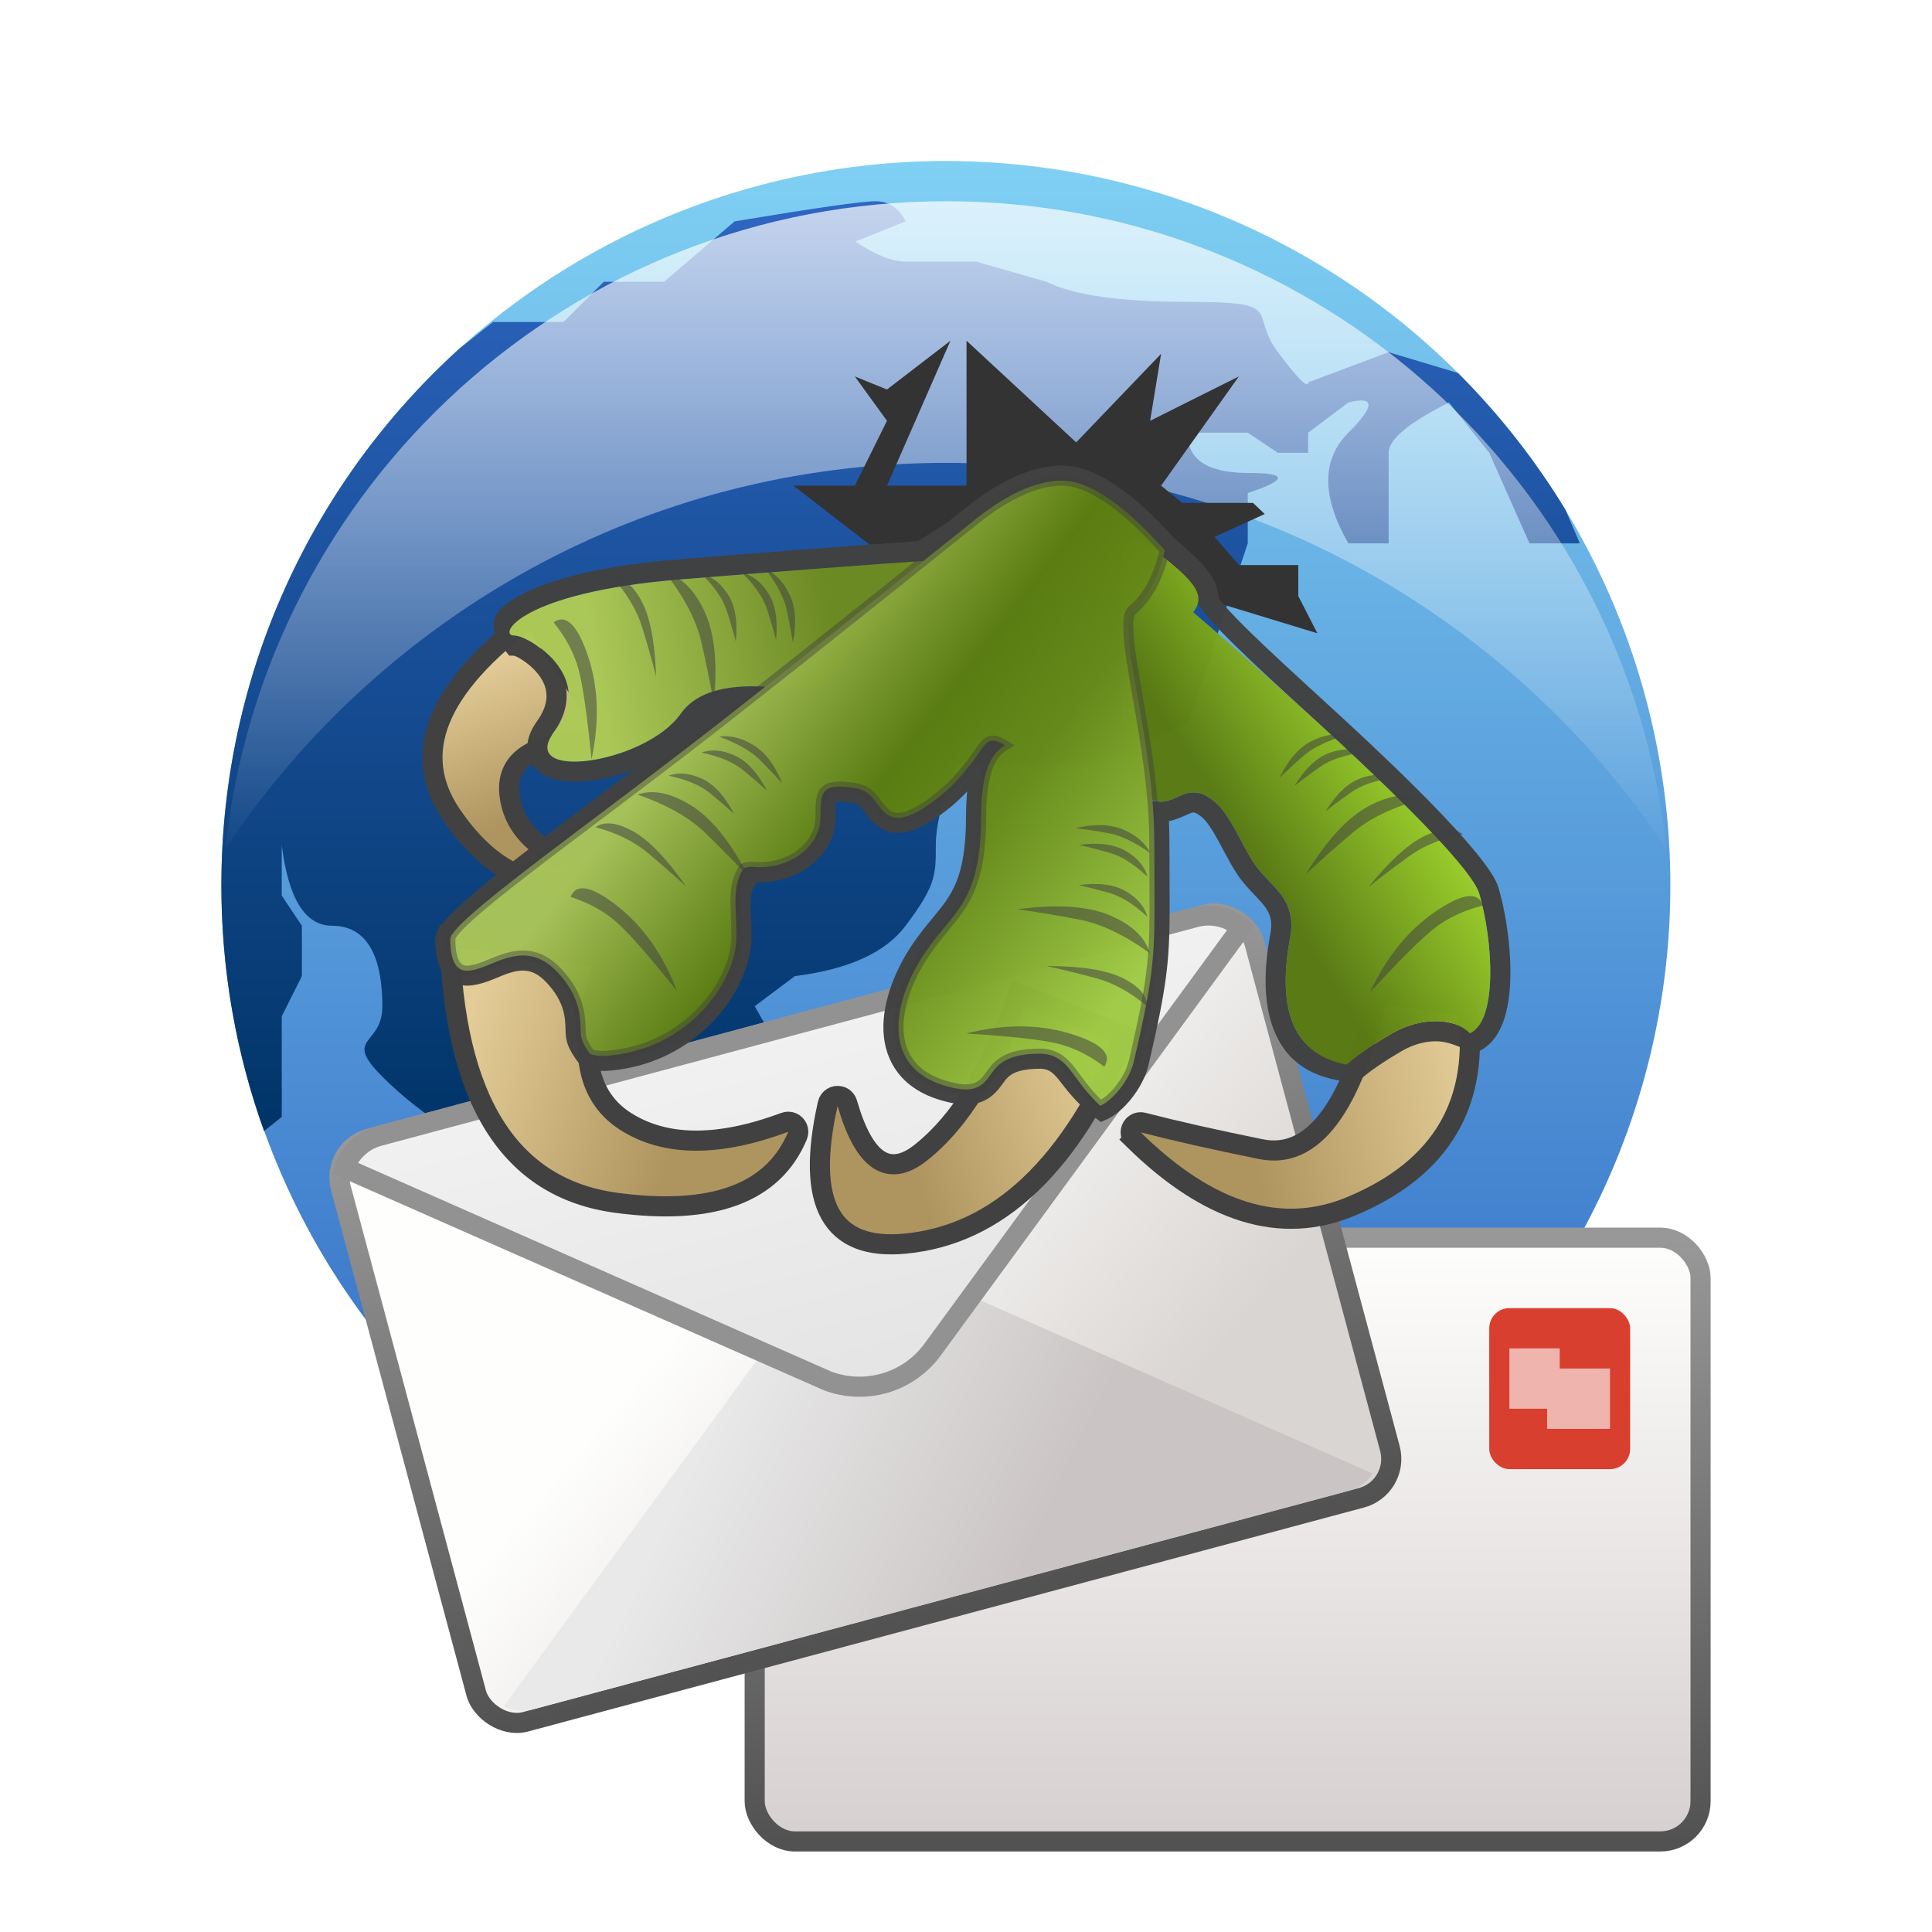 <svg xmlns="http://www.w3.org/2000/svg" width="96" height="96" viewBox="0 0 96 96">
  <defs>
    <filter id="com.apps.claws-mail-a" width="133.3%" height="129.3%" x="-16.3%" y="-14.4%" filterUnits="objectBoundingBox">
      <feOffset dy="2" in="SourceAlpha" result="shadowOffsetOuter1"/>
      <feGaussianBlur in="shadowOffsetOuter1" result="shadowBlurOuter1" stdDeviation="2"/>
      <feColorMatrix in="shadowBlurOuter1" result="shadowMatrixOuter1" values="0 0 0 0 0   0 0 0 0 0   0 0 0 0 0  0 0 0 0.2 0"/>
      <feMerge>
        <feMergeNode in="shadowMatrixOuter1"/>
        <feMergeNode in="SourceGraphic"/>
      </feMerge>
    </filter>
    <linearGradient id="com.apps.claws-mail-b" x1="50%" x2="50%" y1="0%" y2="100%">
      <stop offset="0%" stop-color="#7FD0F3"/>
      <stop offset="100%" stop-color="#2E66C2"/>
    </linearGradient>
    <linearGradient id="com.apps.claws-mail-c" x1="50%" x2="50%" y1="0%" y2="100%">
      <stop offset="0%" stop-color="#2E66C2"/>
      <stop offset="100%" stop-color="#003467"/>
    </linearGradient>
    <linearGradient id="com.apps.claws-mail-d" x1="50%" x2="50%" y1="0%" y2="100%">
      <stop offset="0%" stop-color="#FFF"/>
      <stop offset="100%" stop-color="#FFF" stop-opacity=".028"/>
    </linearGradient>
    <linearGradient id="com.apps.claws-mail-e" x1="50%" x2="50%" y1="0%" y2="100%">
      <stop offset="0%" stop-color="#FEFEFC"/>
      <stop offset="100%" stop-color="#D6D0D0"/>
    </linearGradient>
    <linearGradient id="com.apps.claws-mail-f" x1="50%" x2="50%" y1="0%" y2="100%">
      <stop offset="0%" stop-color="#989898"/>
      <stop offset="100%" stop-color="#535252"/>
    </linearGradient>
    <linearGradient id="com.apps.claws-mail-g" x1="43.021%" x2="85.971%" y1="30.128%" y2="69.872%">
      <stop offset="0%" stop-color="#FEFEFC"/>
      <stop offset="100%" stop-color="#D9D5D3"/>
      <stop offset="100%" stop-color="#D9D5D3"/>
    </linearGradient>
    <linearGradient id="com.apps.claws-mail-h" x1="28.282%" x2="72.57%" y1="45.262%" y2="61.182%">
      <stop offset="0%" stop-color="#E9E9E9"/>
      <stop offset="100%" stop-color="#CAC5C4"/>
    </linearGradient>
    <linearGradient id="com.apps.claws-mail-i" x1="50%" x2="50%" y1="0%" y2="100%">
      <stop offset="0%" stop-color="#F1F1F1"/>
      <stop offset="100%" stop-color="#E4E4E4"/>
    </linearGradient>
    <linearGradient id="com.apps.claws-mail-j" x1="0%" x2="66.082%" y1="50%" y2="66.999%">
      <stop offset="0%" stop-color="#E4CC98"/>
      <stop offset="100%" stop-color="#AE955F"/>
    </linearGradient>
    <linearGradient id="com.apps.claws-mail-k" x1="0%" x2="66.082%" y1="50%" y2="67.497%">
      <stop offset="0%" stop-color="#E4CC98"/>
      <stop offset="100%" stop-color="#AE955F"/>
    </linearGradient>
    <linearGradient id="com.apps.claws-mail-l" x1="0%" x2="66.082%" y1="50%" y2="69.781%">
      <stop offset="0%" stop-color="#E4CC98"/>
      <stop offset="100%" stop-color="#AE955F"/>
    </linearGradient>
    <linearGradient id="com.apps.claws-mail-m" x1="0%" x2="66.082%" y1="50%" y2="61.395%">
      <stop offset="0%" stop-color="#E4CC98"/>
      <stop offset="100%" stop-color="#AE955F"/>
    </linearGradient>
    <linearGradient id="com.apps.claws-mail-n" x1="74.786%" x2="21.609%" y1="45.859%" y2="50%">
      <stop offset="0%" stop-color="#6E8B23"/>
      <stop offset="100%" stop-color="#ADCA57"/>
    </linearGradient>
    <linearGradient id="com.apps.claws-mail-o" x1="32.404%" x2="70.551%" y1="58.482%" y2="23.771%">
      <stop offset="0%" stop-color="#5A7A13"/>
      <stop offset="100%" stop-color="#ADE62F"/>
    </linearGradient>
    <linearGradient id="com.apps.claws-mail-p" x1="28.624%" x2="90.135%" y1="46.521%" y2="88.151%">
      <stop offset="0%" stop-color="#A8C358"/>
      <stop offset="36.635%" stop-color="#5B7D10"/>
      <stop offset="58.368%" stop-color="#688B1A"/>
      <stop offset="100%" stop-color="#A0CA45"/>
    </linearGradient>
  </defs>
  <g fill="none" fill-rule="evenodd" filter="url(#com.apps.claws-mail-a)" transform="translate(11 6)">
    <circle cx="36" cy="36" r="36" fill="url(#com.apps.claws-mail-b)" fill-rule="nonzero"/>
    <path fill="url(#com.apps.claws-mail-c)" fill-rule="nonzero" d="M32.5,2 C33.167,2 33.667,2.333 34,3 L34,3 L31.5,4 C32.5,4.667 33.333,5 34,5 L34,5 L37.5,5 L41,6 C42.333,6.667 44.667,7 48,7 C53,7 51,7.5 52.5,9.5 C53.5,10.833 54,11.333 54,11 L54,11 L58,9.5 L61.445,10.533 C63.484,12.57 65.279,14.851 66.785,17.327 L67.5,19 L65,19 L63,14.5 L61,12 C59,13 58,13.833 58,14.5 L58,14.5 L58,19 L56,19 C54.667,16.667 54.667,14.833 56,13.5 C57.333,12.167 57.333,11.667 56,12 L56,12 L54,13.5 L54,14.5 L52.5,14.5 L51,13.5 L48,13.5 C48,14.833 49,15.5 51,15.5 C53,15.5 53,15.833 51,16.5 L51,16.5 L51,19 L48,28 L43,30 L36.5,30 C35.833,31.667 35.5,33 35.5,34 C35.5,35.5 35.5,36 34,38 C33,39.333 31.167,40.167 28.5,40.5 L28.5,40.5 L26.5,42 L28.5,45.5 L23,48 L20,47.5 C19.333,45.5 19,44 19,43 C19,42 18.667,42 18,43 L18,43 L14.5,42.5 L12,42.5 L14.5,48.5 L14.5,48.5 L12,48.5 C12,48.5 10,47.5 8,45.5 C6,43.5 8,44 8,42 C8,40 7.5,38 5.5,38 C4.167,38 3.333,36.667 3,34 L3,34 L3,36.5 L4,38 L4,38 L4,40.5 C4,40.5 3.984,40.533 3.951,40.599 L3.849,40.802 C3.69,41.119 3.407,41.685 3,42.5 L3,42.5 L3,47.5 L2.121,48.204 C0.748,44.393 0,40.284 0,36 C0,25.414 4.57,15.894 11.844,9.307 L13.5,8 L17,8 L19,6 L22,6 L25.5,3 C29.5,2.333 31.833,2 32.5,2 Z"/>
    <path fill="url(#com.apps.claws-mail-d)" fill-rule="nonzero" d="M36,2 C54.588,2 69.885,16.087 71.798,34.168 C64.089,22.612 50.933,15 36,15 C21.066,15 7.911,22.613 0.202,34.169 C2.114,16.088 17.412,2 36,2 Z" opacity=".726"/>
    <g fill-rule="nonzero" transform="translate(26.5 53.5)">
      <rect width="47" height="30" fill="url(#com.apps.claws-mail-e)" stroke="url(#com.apps.claws-mail-f)" rx="2"/>
      <rect width="7" height="8" x="36.5" y="3.5" fill="#D93F2E" rx="1"/>
      <polygon fill="#FFF" points="37.5 5.5 37.5 8.5 39.375 8.5 39.375 9.5 42.5 9.5 42.5 6.5 40 6.5 40 5.5" opacity=".61"/>
    </g>
    <g fill-rule="nonzero" transform="rotate(-15 189.16 3.969)">
      <rect width="47" height="30" fill="url(#com.apps.claws-mail-g)" stroke="url(#com.apps.claws-mail-f)" rx="2"/>
      <path fill="url(#com.apps.claws-mail-h)" d="M23.5,11 L45.849,28.977 C45.493,29.302 45.02,29.5 44.5,29.5 L2.5,29.5 C1.981,29.5 1.507,29.302 1.152,28.977 L23.5,11 Z"/>
      <path fill="#000" d="M43.349,0 C43.87,0 44.343,0.199 44.699,0.524 L24.856,16.483 C23.392,17.661 21.306,17.661 19.842,16.483 L19.842,16.483 L-9.99200722e-16,0.524 C0.356,0.198 0.829,0 1.349,0 L43.349,0 Z" transform="translate(1.15 .5)"/>
      <path fill="url(#com.apps.claws-mail-i)" stroke="#939292" d="M44.5,0 C45.358,0 46.115,0.432 46.565,1.091 L46.565,1.091 L26.32,17.373 C25.532,18.007 24.583,18.338 23.627,18.365 C22.661,18.392 21.689,18.109 20.869,17.517 L20.869,17.517 L0.435,1.09 C0.886,0.432 1.642,0 2.5,0 L2.5,0 L44.5,0 Z"/>
    </g>
    <g transform="translate(8.154 8.93)">
      <path fill="#333" fill-rule="nonzero" d="M26.373,11.923 L20.271,7.204 L23.322,7.204 L24.919,3.98 L23.322,1.775 L24.919,2.425 L28.074,0 L24.919,7.204 L28.872,7.204 L28.872,0 L34.32,5.052 L38.54,0.651 L37.995,3.98 L42.404,1.775 L38.54,7.204 L39.593,8.058 L43.106,8.058 L43.69,8.612 C42.028,9.368 41.196,9.746 41.196,9.746 C41.196,9.746 41.599,10.213 42.404,11.147 L45.356,11.147 L45.356,12.685 L46.305,14.537 L40.236,12.685 L38.54,13.216 L26.373,11.923 Z"/>
      <path fill="url(#com.apps.claws-mail-j)" fill-rule="nonzero" stroke="#414141" d="M3.188,29.603 C3.392,37.723 6.162,42.136 11.497,42.841 C16.283,43.474 19.275,42.361 20.473,39.502 L20.473,39.502 C20.58,39.247 20.46,38.954 20.205,38.847 C20.088,38.798 19.957,38.795 19.838,38.84 C16.553,40.063 13.923,40.05 11.947,38.803 C9.779,37.434 9.462,34.679 10.995,30.538 C11.989,30.736 11.657,30.736 9.998,30.538 C8.34,30.339 6.07,30.027 3.188,29.603 Z"/>
      <path fill="url(#com.apps.claws-mail-k)" fill-rule="nonzero" stroke="#414141" d="M1.542,16.396 C1.28,22.331 3.004,25.445 6.714,25.739 C9.662,25.972 11.732,25.169 12.924,23.329 L12.924,23.329 C13.074,23.097 13.007,22.788 12.776,22.638 C12.621,22.538 12.424,22.531 12.263,22.619 C10.485,23.597 8.963,23.675 7.694,22.854 C6.102,21.824 6.467,19.96 8.787,17.263 L1.542,16.396 Z" transform="rotate(51 7.26 21.087)"/>
      <path fill="url(#com.apps.claws-mail-l)" fill-rule="nonzero" stroke="#414141" d="M21.586,34.53 C24.275,40.983 27.923,44.429 32.53,44.866 C36.213,45.215 37.494,42.898 36.373,37.916 L36.373,37.916 C36.312,37.647 36.045,37.477 35.775,37.538 C35.597,37.578 35.455,37.712 35.405,37.887 C34.567,40.791 33.351,41.611 31.756,40.348 C29.783,38.786 28.166,36.151 26.903,32.443 L21.586,34.53 Z" transform="matrix(-1 0 0 1 58.351 0)"/>
      <path fill="url(#com.apps.claws-mail-m)" fill-rule="nonzero" stroke="#414141" d="M37.165,33.071 C36.473,37.805 38.396,41.119 42.935,43.013 C46.408,44.463 50.009,43.355 53.738,39.689 L53.736,39.687 C53.932,39.495 53.935,39.18 53.742,38.984 C53.618,38.857 53.435,38.806 53.263,38.851 C51.691,39.258 49.739,39.699 47.408,40.172 C44.838,40.694 42.9,38.117 41.594,32.443 L37.165,33.071 Z" transform="matrix(-1 0 0 1 90.913 0)"/>
      <path stroke="#414141" d="M33.62,6.704 C34.966,6.704 36.737,7.817 38.89,10.22 C39.829,11.003 40.416,11.583 40.683,12.071 C40.855,12.385 40.916,12.675 40.89,12.957 C41.811,14.234 44.552,16.652 47.342,19.229 L47.94,19.783 L48.55,20.354 C51.679,23.293 54.506,26.238 54.826,27.325 C55.217,28.653 55.476,30.537 55.375,32.06 C55.33,32.732 55.214,33.336 55.02,33.805 C54.804,34.325 54.489,34.687 54.096,34.869 C53.218,34.45 52.722,34.311 52.176,34.311 C51.569,34.311 50.895,34.489 50.274,34.849 C49.361,35.378 48.632,35.876 48.088,36.348 C46.195,36.182 45.205,35.425 44.673,34.222 C44.174,33.096 44.089,31.538 44.465,29.54 C44.664,28.485 44.224,27.916 43.729,27.388 L43.53,27.178 C43.26,26.894 42.99,26.606 42.766,26.276 C42.536,25.936 42.311,25.518 42.08,25.089 L42.08,25.089 L41.828,24.619 C41.531,24.074 41.219,23.555 40.847,23.257 C40.607,23.064 40.407,22.966 40.224,22.947 C39.967,22.92 39.758,23.036 39.548,23.13 C39.182,23.294 38.821,23.441 38.402,23.402 C38.435,23.925 38.454,24.45 38.454,24.972 C38.454,25.669 38.457,26.28 38.46,26.828 C38.462,27.163 38.464,27.475 38.464,27.769 L38.464,27.769 L38.464,28.402 C38.453,30.855 38.315,32.073 37.429,35.872 C37.275,36.532 36.857,37.184 36.422,37.638 C36.137,37.936 35.844,38.148 35.614,38.247 C34.382,37.291 34.062,36.596 33.603,36.132 C33.324,35.85 32.981,35.675 32.533,35.675 C30.99,35.675 30.587,36.174 30.277,36.607 C29.992,37.005 29.725,37.313 29.205,37.418 C28.858,37.488 28.368,37.461 27.607,37.22 C26.889,36.993 26.366,36.647 25.994,36.232 C25.572,35.759 25.342,35.19 25.267,34.569 C25.102,33.205 25.724,31.564 26.598,30.275 C26.934,29.779 27.268,29.375 27.583,28.993 C28.567,27.804 29.346,26.846 29.346,23.637 C29.346,20.58 30.283,20.121 30.705,19.855 C30.128,19.976 29.987,20.2 29.799,20.468 C29.274,21.215 28.542,22.249 27.304,23.142 C26.483,23.734 25.938,23.935 25.553,23.956 C24.944,23.989 24.6,23.652 24.236,23.163 C24.031,22.888 23.811,22.546 23.278,22.471 C22.661,22.383 22.263,22.343 22.05,22.522 C21.818,22.717 21.869,23.124 21.869,23.637 C21.869,24.485 21.443,25.217 20.766,25.719 C20.107,26.208 19.208,26.473 18.28,26.397 C17.571,27.036 17.627,27.712 17.659,28.477 C17.674,28.838 17.689,29.218 17.689,29.604 C17.689,30.799 17.058,32.3 15.869,33.527 C14.889,34.538 13.536,35.362 11.881,35.666 C10.875,35.851 10.344,35.8 10.045,35.652 C9.458,34.889 9.457,34.608 9.449,34.273 C9.433,33.616 9.414,32.651 8.348,31.528 C7.911,31.068 7.475,30.859 7.05,30.811 C6.387,30.736 5.768,31.016 5.253,31.232 C4.48,31.555 3.912,31.654 3.54,31.41 C3.248,31.219 2.972,30.8 2.972,29.729 C2.972,29.216 5.094,27.393 9.331,24.205 C10.895,23.027 12.73,21.647 14.801,20.057 L14.801,20.057 L15.308,19.667 C16.018,19.118 16.868,18.455 17.857,17.677 C16.545,17.727 15.603,18.082 15.085,18.818 C14.147,20.15 12.005,21.086 10.3,21.342 C9.267,21.497 8.413,21.378 7.988,21.068 C7.682,20.845 7.524,20.539 7.547,20.149 C7.561,19.887 7.672,19.564 7.944,19.187 C8.569,18.316 8.613,17.532 8.353,16.891 C8.165,16.431 7.836,16.048 7.491,15.756 C7.065,15.396 6.612,15.149 6.385,15.149 C5.614,14.197 5.816,13.873 6.277,13.51 C6.669,13.2 7.335,12.83 8.372,12.481 C9.723,12.026 11.735,11.594 14.636,11.36 C18.817,11.022 22.815,10.717 26.631,10.444 L26.631,10.444 L28.201,9.448 C28.428,9.266 28.658,9.082 28.884,8.901 C30.68,7.413 32.264,6.704 33.62,6.704 Z" opacity=".984"/>
      <path fill="url(#com.apps.claws-mail-n)" fill-rule="nonzero" d="M6.385,14.649 C7.202,14.649 10.5,16.769 8.442,19.357 C6.385,21.944 12.893,21.061 14.676,18.53 C15.61,17.203 17.721,16.849 21.006,17.467 L28.088,10.842 C23.849,11.14 19.378,11.479 14.676,11.858 C6.697,12.503 5.567,14.649 6.385,14.649 Z" opacity=".984"/>
      <path fill="url(#com.apps.claws-mail-o)" fill-rule="nonzero" d="M37.62,9.934 C40.062,11.796 40.866,12.544 40.135,13.493 C41.356,14.52 53.671,25.176 54.346,27.466 C55.021,29.756 55.29,33.763 53.885,34.416 C53.109,33.625 51.443,33.594 50.024,34.416 C49.078,34.964 48.324,35.482 47.761,35.97 C45.188,35.482 44.253,33.369 44.957,29.632 C45.319,27.708 43.944,27.123 43.18,25.995 C42.547,25.062 41.961,23.51 41.16,22.867 C39.572,21.591 39.138,23.719 37.62,22.52 C37.234,22.215 36.747,20.852 36.632,19.19 C36.562,18.165 36.694,16.549 36.632,15.329 C36.464,11.992 36.373,8.983 37.62,9.934 Z" opacity=".984"/>
      <path fill="url(#com.apps.claws-mail-p)" fill-rule="nonzero" stroke="#404041" stroke-opacity=".449" stroke-width=".5" d="M33.62,6.954 C34.93,6.954 36.64,8.077 38.726,10.413 C38.361,11.915 37.798,12.824 37.101,13.396 C36.908,13.554 36.896,13.947 36.918,14.455 C36.952,15.268 37.151,16.4 37.38,17.717 C37.751,19.845 38.204,22.447 38.204,24.972 C38.204,25.669 38.207,26.281 38.21,26.829 C38.23,30.468 38.234,31.319 37.185,35.815 C37.041,36.433 36.648,37.041 36.241,37.466 C35.985,37.734 35.722,37.928 35.515,38.018 C34.57,37.126 34.245,36.426 33.78,35.956 C33.456,35.628 33.055,35.425 32.533,35.425 C30.839,35.425 30.411,35.99 30.074,36.461 C29.829,36.804 29.606,37.082 29.155,37.173 C28.835,37.238 28.383,37.203 27.683,36.982 C27.015,36.77 26.526,36.452 26.181,36.065 C25.793,35.631 25.584,35.109 25.515,34.539 C25.357,33.227 25.966,31.653 26.805,30.415 C27.136,29.927 27.465,29.529 27.776,29.152 C28.788,27.928 29.596,26.944 29.596,23.637 C29.596,20.913 30.366,20.365 30.782,20.103 C30.059,19.648 29.862,19.943 29.595,20.324 C29.082,21.055 28.368,22.066 27.158,22.939 C26.399,23.486 25.897,23.687 25.539,23.707 C25.02,23.735 24.741,23.423 24.436,23.014 C24.197,22.692 23.93,22.311 23.313,22.223 C22.579,22.119 22.135,22.124 21.89,22.33 C21.617,22.559 21.619,23.009 21.619,23.637 C21.619,24.405 21.228,25.065 20.617,25.518 C20.003,25.974 19.165,26.219 18.3,26.148 C18.09,26.131 17.924,26.152 17.795,26.217 C17.331,26.96 17.375,27.674 17.409,28.488 C17.424,28.845 17.439,29.221 17.439,29.604 C17.439,30.748 16.826,32.181 15.69,33.353 C14.742,34.33 13.435,35.126 11.836,35.42 C10.921,35.589 10.43,35.564 10.156,35.428 C9.709,34.815 9.706,34.565 9.699,34.267 C9.682,33.57 9.659,32.547 8.529,31.356 C8.041,30.842 7.551,30.616 7.078,30.563 C6.37,30.482 5.707,30.77 5.156,31.001 C4.503,31.274 4.003,31.414 3.677,31.201 C3.422,31.034 3.222,30.64 3.222,29.729 C3.222,29.228 5.398,27.478 9.481,24.405 C11.046,23.227 12.882,21.846 14.953,20.256 C17.483,18.314 22.18,14.593 29.043,9.094 C30.779,7.655 32.307,6.954 33.62,6.954 Z" opacity=".984"/>
      <path fill="#404041" fill-opacity=".539" fill-rule="nonzero" d="M33.991,34.422 C35.554,34.89 36.129,35.44 35.717,36.071 C34.95,35.494 34.169,35.11 33.373,34.92 C32.578,34.729 31.069,34.563 28.846,34.422 C30.714,33.954 32.428,33.954 33.991,34.422 Z M32.846,31.071 C34.573,31.071 35.838,31.272 36.641,31.674 C37.445,32.077 37.846,32.542 37.846,33.071 C37.014,32.371 36.167,31.906 35.305,31.674 C34.442,31.443 33.623,31.242 32.846,31.071 Z M54.531,28.067 C53.601,28.3 52.811,28.666 52.162,29.164 C51.513,29.662 50.434,30.731 48.926,32.369 C49.737,30.623 50.816,29.291 52.164,28.371 C53.511,27.451 54.3,27.35 54.531,28.067 Z M9.199,27.636 C9.48,26.937 10.26,27.093 11.54,28.105 C12.82,29.116 13.804,30.521 14.491,32.319 C13.101,30.579 12.099,29.438 11.487,28.896 C10.874,28.354 10.112,27.934 9.199,27.636 Z M36.012,28.561 C37.101,29.031 37.757,29.655 37.977,30.433 C36.731,29.53 35.565,28.974 34.479,28.765 C33.393,28.556 32.369,28.384 31.407,28.251 C33.387,27.988 34.922,28.091 36.012,28.561 Z M36.785,27.354 C37.358,27.688 37.718,28.114 37.865,28.633 C37.193,28.01 36.578,27.618 36.018,27.456 C35.459,27.295 34.933,27.16 34.44,27.051 C35.431,26.919 36.212,27.02 36.785,27.354 Z M53.54,24.525 C52.473,24.731 51.578,25.097 50.855,25.621 C50.133,26.146 49.46,26.656 48.839,27.152 C49.925,25.81 50.878,24.953 51.696,24.582 C52.515,24.211 53.129,24.192 53.54,24.525 Z M10.436,24.172 C10.868,23.869 11.48,23.931 12.271,24.358 C13.061,24.785 13.952,25.706 14.942,27.12 C14.357,26.582 13.722,26.027 13.037,25.453 C12.353,24.879 11.486,24.452 10.436,24.172 Z M12.521,22.551 C13.285,22.286 14.172,22.465 15.182,23.088 C16.192,23.711 17.157,24.909 18.077,26.682 C17.416,25.971 16.688,25.23 15.894,24.46 C15.1,23.691 13.975,23.055 12.521,22.551 Z M36.785,25.354 C37.358,25.688 37.718,26.114 37.865,26.633 C37.193,26.01 36.578,25.618 36.018,25.456 C35.459,25.295 34.933,25.16 34.44,25.051 C35.431,24.919 36.212,25.02 36.785,25.354 Z M51.572,22.763 C50.087,23.163 48.921,23.72 48.075,24.432 C47.229,25.144 46.451,25.832 45.742,26.496 C46.783,24.791 47.83,23.663 48.881,23.112 C49.932,22.561 50.829,22.445 51.572,22.763 Z M36.68,24.299 C37.315,24.575 37.758,24.962 38.009,25.462 C37.217,24.909 36.528,24.579 35.941,24.473 C35.355,24.366 34.807,24.283 34.296,24.222 C35.25,23.997 36.044,24.023 36.68,24.299 Z M14.06,21.611 C14.569,21.434 15.125,21.485 15.727,21.762 C16.329,22.04 16.86,22.622 17.32,23.509 C16.948,23.168 16.536,22.814 16.083,22.449 C15.63,22.083 14.956,21.804 14.06,21.611 Z M50.103,21.717 C49.196,21.847 48.504,22.079 48.026,22.412 C47.549,22.745 47.113,23.069 46.718,23.383 C47.239,22.531 47.809,21.987 48.429,21.752 C49.049,21.517 49.607,21.505 50.103,21.717 Z M15.699,20.464 C16.208,20.287 16.763,20.338 17.365,20.615 C17.967,20.893 18.498,21.475 18.958,22.362 C18.587,22.02 18.174,21.667 17.721,21.302 C17.268,20.936 16.594,20.657 15.699,20.464 Z M48.548,20.459 C47.642,20.589 46.949,20.82 46.472,21.153 C45.995,21.486 45.559,21.81 45.164,22.125 C45.685,21.272 46.255,20.729 46.875,20.493 C47.495,20.258 48.053,20.247 48.548,20.459 Z M16.575,19.674 C17.128,19.594 17.7,19.734 18.29,20.096 C18.881,20.458 19.357,21.094 19.72,22.004 C19.378,21.621 18.995,21.22 18.571,20.801 C18.148,20.381 17.482,20.006 16.575,19.674 Z M47.729,19.61 C46.801,19.877 46.111,20.206 45.659,20.594 C45.207,20.983 44.797,21.356 44.429,21.715 C44.855,20.832 45.374,20.231 45.989,19.911 C46.603,19.591 47.183,19.491 47.729,19.61 Z M8.351,13.992 C8.967,13.558 9.537,14.114 10.059,15.659 C10.582,17.205 10.642,18.919 10.239,20.801 C10.02,18.585 9.802,17.082 9.583,16.294 C9.365,15.506 8.954,14.738 8.351,13.992 Z M13.907,11.536 C14.692,11.73 15.338,12.363 15.846,13.435 C16.354,14.508 16.511,16.038 16.316,18.026 C16.15,17.07 15.943,16.052 15.696,14.974 C15.449,13.896 14.852,12.75 13.907,11.536 Z M11.275,11.759 C11.803,11.741 12.282,12.126 12.713,12.915 C13.143,13.704 13.388,14.961 13.449,16.686 C13.251,15.917 13.021,15.105 12.759,14.251 C12.498,13.397 12.003,12.566 11.275,11.759 Z M18.874,11.331 C19.382,11.565 19.784,11.994 20.082,12.619 C20.38,13.244 20.434,14.037 20.242,14.998 C20.164,14.49 20.061,13.945 19.934,13.363 C19.807,12.781 19.454,12.103 18.874,11.331 Z M15.71,11.586 C16.233,11.715 16.672,12.06 17.025,12.621 C17.379,13.181 17.507,13.959 17.41,14.953 C17.284,14.464 17.131,13.943 16.95,13.39 C16.769,12.837 16.356,12.236 15.71,11.586 Z M17.708,11.516 C18.232,11.645 18.67,11.99 19.024,12.551 C19.378,13.112 19.506,13.889 19.409,14.883 C19.283,14.394 19.13,13.873 18.949,13.32 C18.768,12.767 18.354,12.166 17.708,11.516 Z"/>
    </g>
  </g>
</svg>
